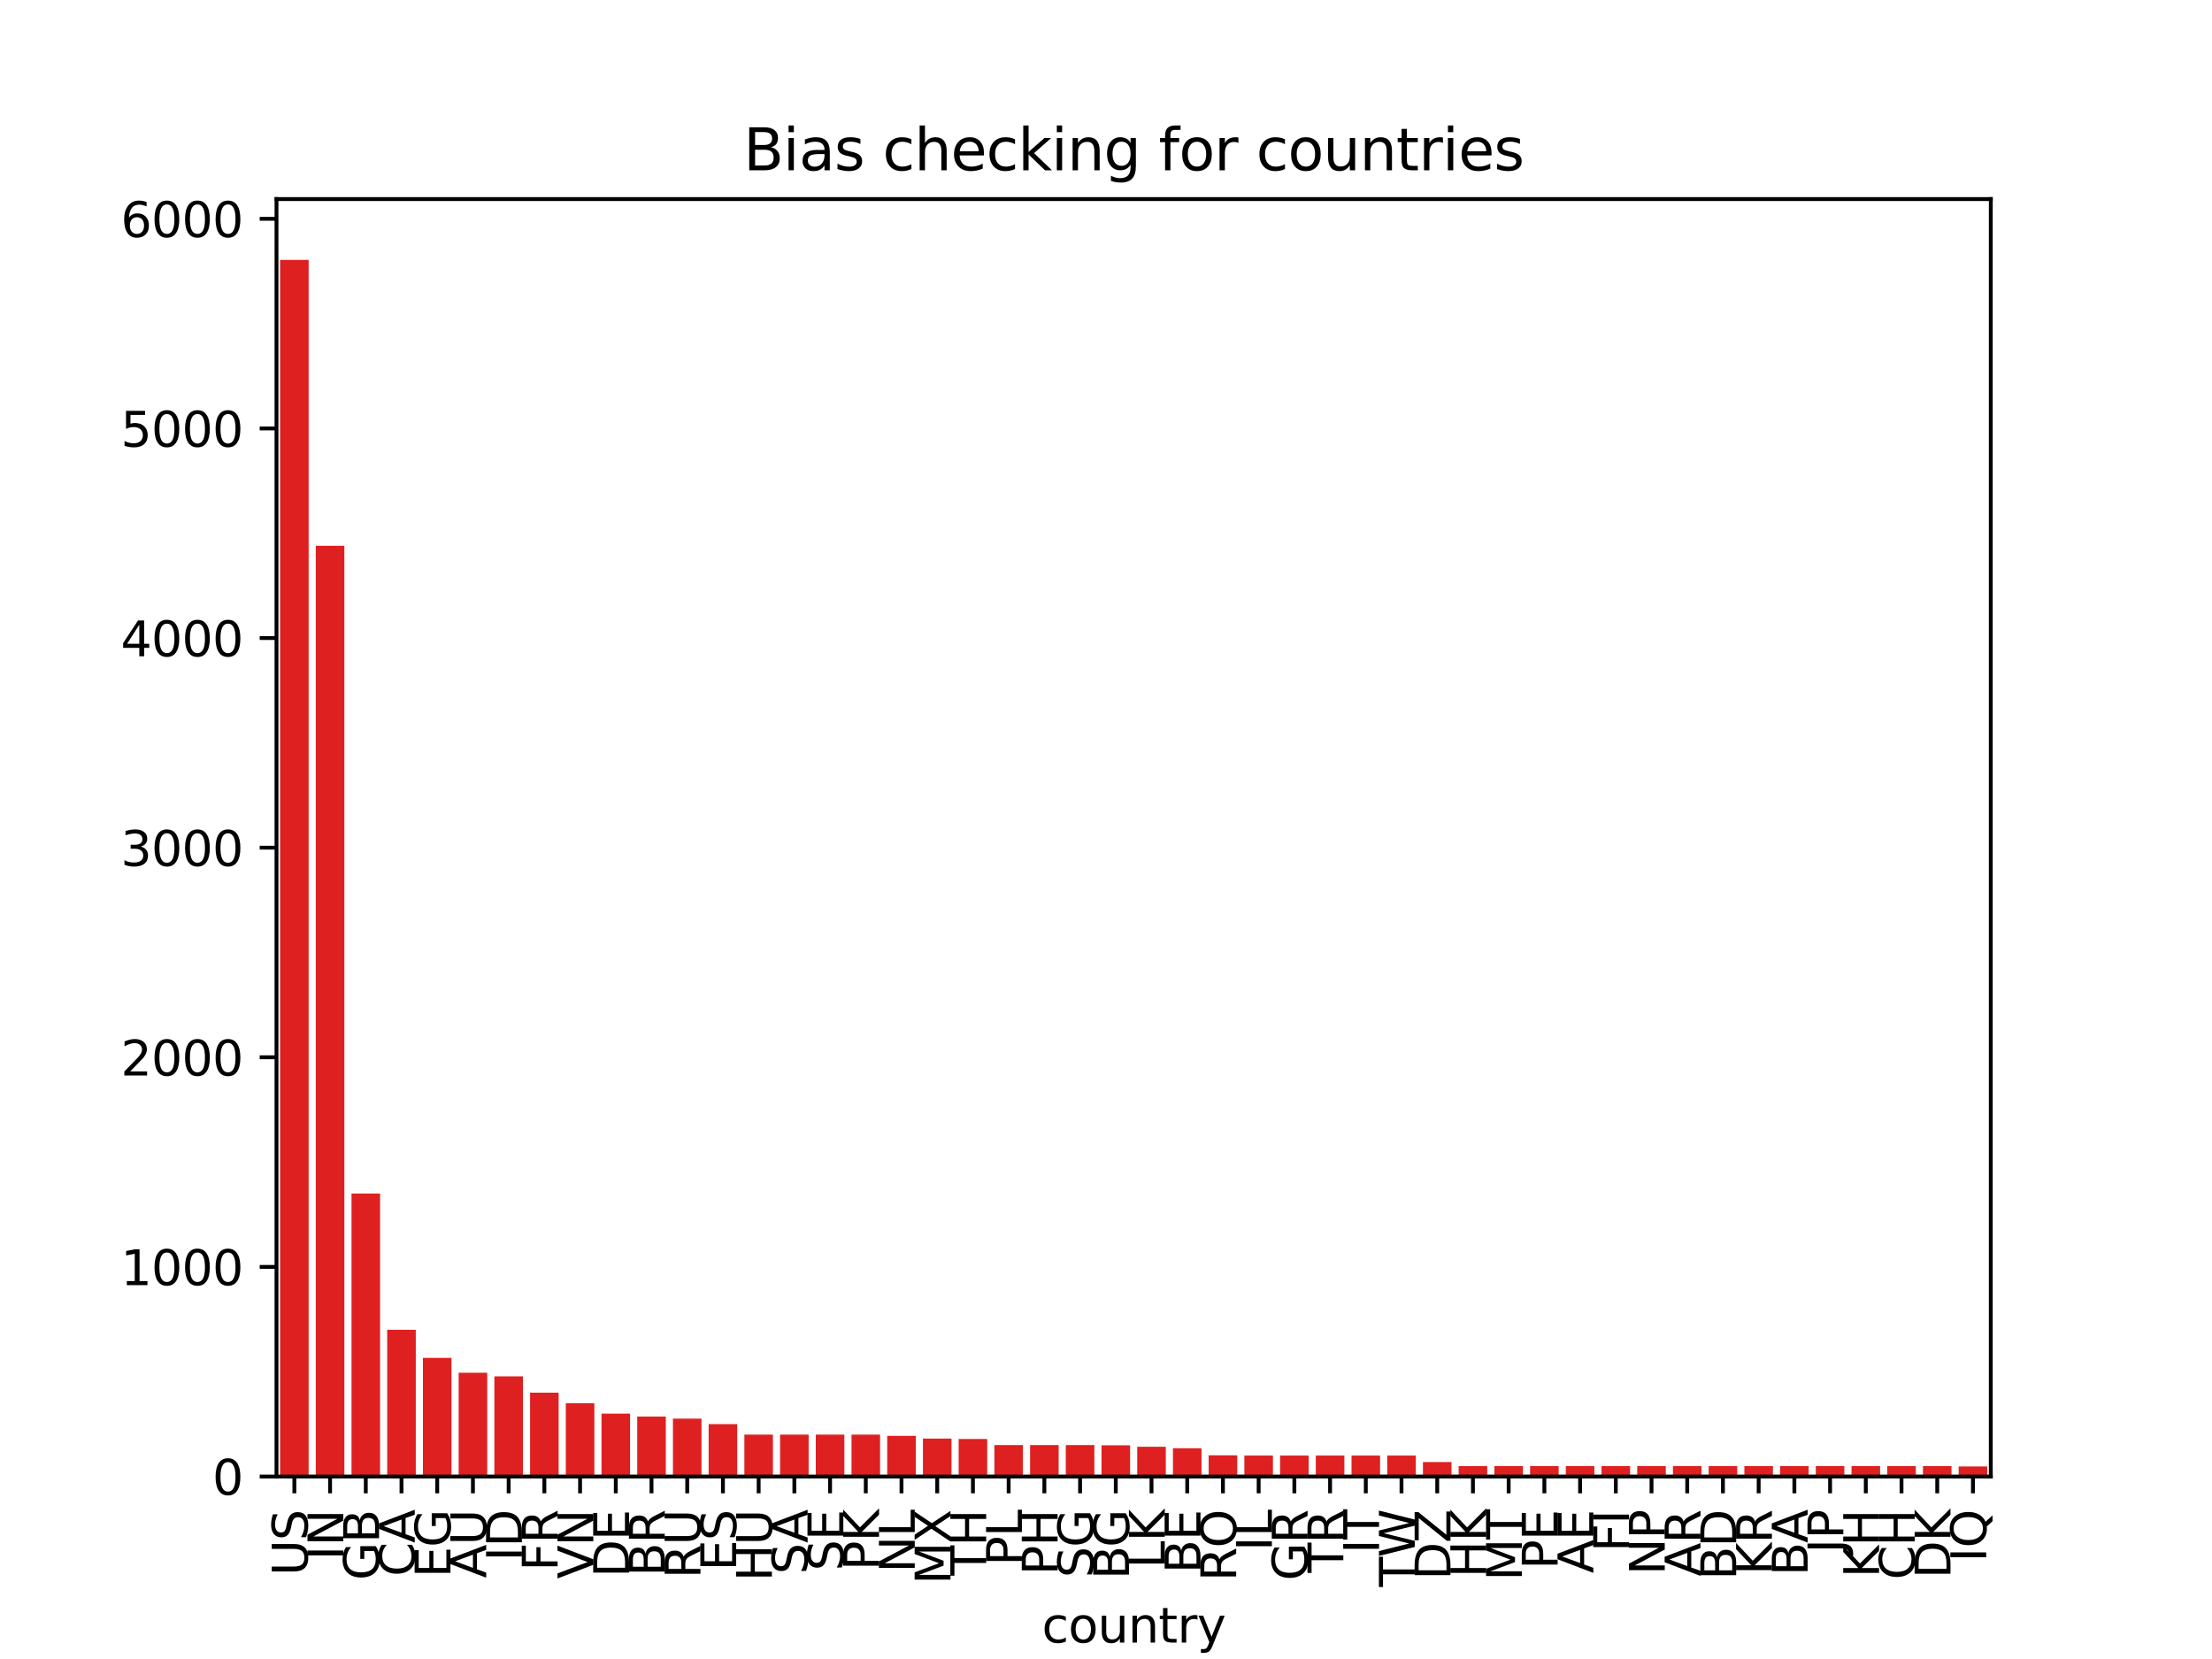 <?xml version="1.0" encoding="utf-8" standalone="no"?>
<!DOCTYPE svg PUBLIC "-//W3C//DTD SVG 1.1//EN"
  "http://www.w3.org/Graphics/SVG/1.1/DTD/svg11.dtd">
<svg xmlns:xlink="http://www.w3.org/1999/xlink" width="460.8pt" height="345.6pt" viewBox="0 0 460.8 345.6" xmlns="http://www.w3.org/2000/svg" version="1.1">
 <defs>
  <style type="text/css">*{stroke-linejoin: round; stroke-linecap: butt}</style>
 </defs>
 <g id="figure_1">
  <g id="patch_1">
   <path d="M 0 345.6 
L 460.8 345.6 
L 460.8 0 
L 0 0 
z
" style="fill: #ffffff"/>
  </g>
  <g id="axes_1">
   <g id="patch_2">
    <path d="M 57.6 307.584 
L 414.72 307.584 
L 414.72 41.472 
L 57.6 41.472 
z
" style="fill: #ffffff"/>
   </g>
   <g id="patch_3">
    <path d="M 58.344 307.584 
L 64.296 307.584 
L 64.296 54.144 
L 58.344 54.144 
z
" clip-path="url(#p0127e0d523)" style="fill: #df2020"/>
   </g>
   <g id="patch_4">
    <path d="M 65.784 307.584 
L 71.736 307.584 
L 71.736 113.705 
L 65.784 113.705 
z
" clip-path="url(#p0127e0d523)" style="fill: #df2020"/>
   </g>
   <g id="patch_5">
    <path d="M 73.224 307.584 
L 79.176 307.584 
L 79.176 248.634 
L 73.224 248.634 
z
" clip-path="url(#p0127e0d523)" style="fill: #df2020"/>
   </g>
   <g id="patch_6">
    <path d="M 80.664 307.584 
L 86.616 307.584 
L 86.616 277.017 
L 80.664 277.017 
z
" clip-path="url(#p0127e0d523)" style="fill: #df2020"/>
   </g>
   <g id="patch_7">
    <path d="M 88.104 307.584 
L 94.056 307.584 
L 94.056 282.869 
L 88.104 282.869 
z
" clip-path="url(#p0127e0d523)" style="fill: #df2020"/>
   </g>
   <g id="patch_8">
    <path d="M 95.544 307.584 
L 101.496 307.584 
L 101.496 285.969 
L 95.544 285.969 
z
" clip-path="url(#p0127e0d523)" style="fill: #df2020"/>
   </g>
   <g id="patch_9">
    <path d="M 102.984 307.584 
L 108.936 307.584 
L 108.936 286.711 
L 102.984 286.711 
z
" clip-path="url(#p0127e0d523)" style="fill: #df2020"/>
   </g>
   <g id="patch_10">
    <path d="M 110.424 307.584 
L 116.376 307.584 
L 116.376 290.117 
L 110.424 290.117 
z
" clip-path="url(#p0127e0d523)" style="fill: #df2020"/>
   </g>
   <g id="patch_11">
    <path d="M 117.864 307.584 
L 123.816 307.584 
L 123.816 292.301 
L 117.864 292.301 
z
" clip-path="url(#p0127e0d523)" style="fill: #df2020"/>
   </g>
   <g id="patch_12">
    <path d="M 125.304 307.584 
L 131.256 307.584 
L 131.256 294.484 
L 125.304 294.484 
z
" clip-path="url(#p0127e0d523)" style="fill: #df2020"/>
   </g>
   <g id="patch_13">
    <path d="M 132.744 307.584 
L 138.696 307.584 
L 138.696 295.095 
L 132.744 295.095 
z
" clip-path="url(#p0127e0d523)" style="fill: #df2020"/>
   </g>
   <g id="patch_14">
    <path d="M 140.184 307.584 
L 146.136 307.584 
L 146.136 295.532 
L 140.184 295.532 
z
" clip-path="url(#p0127e0d523)" style="fill: #df2020"/>
   </g>
   <g id="patch_15">
    <path d="M 147.624 307.584 
L 153.576 307.584 
L 153.576 296.667 
L 147.624 296.667 
z
" clip-path="url(#p0127e0d523)" style="fill: #df2020"/>
   </g>
   <g id="patch_16">
    <path d="M 155.064 307.584 
L 161.016 307.584 
L 161.016 298.851 
L 155.064 298.851 
z
" clip-path="url(#p0127e0d523)" style="fill: #df2020"/>
   </g>
   <g id="patch_17">
    <path d="M 162.504 307.584 
L 168.456 307.584 
L 168.456 298.851 
L 162.504 298.851 
z
" clip-path="url(#p0127e0d523)" style="fill: #df2020"/>
   </g>
   <g id="patch_18">
    <path d="M 169.944 307.584 
L 175.896 307.584 
L 175.896 298.851 
L 169.944 298.851 
z
" clip-path="url(#p0127e0d523)" style="fill: #df2020"/>
   </g>
   <g id="patch_19">
    <path d="M 177.384 307.584 
L 183.336 307.584 
L 183.336 298.851 
L 177.384 298.851 
z
" clip-path="url(#p0127e0d523)" style="fill: #df2020"/>
   </g>
   <g id="patch_20">
    <path d="M 184.824 307.584 
L 190.776 307.584 
L 190.776 299.113 
L 184.824 299.113 
z
" clip-path="url(#p0127e0d523)" style="fill: #df2020"/>
   </g>
   <g id="patch_21">
    <path d="M 192.264 307.584 
L 198.216 307.584 
L 198.216 299.68 
L 192.264 299.68 
z
" clip-path="url(#p0127e0d523)" style="fill: #df2020"/>
   </g>
   <g id="patch_22">
    <path d="M 199.704 307.584 
L 205.656 307.584 
L 205.656 299.768 
L 199.704 299.768 
z
" clip-path="url(#p0127e0d523)" style="fill: #df2020"/>
   </g>
   <g id="patch_23">
    <path d="M 207.144 307.584 
L 213.096 307.584 
L 213.096 301.034 
L 207.144 301.034 
z
" clip-path="url(#p0127e0d523)" style="fill: #df2020"/>
   </g>
   <g id="patch_24">
    <path d="M 214.584 307.584 
L 220.536 307.584 
L 220.536 301.034 
L 214.584 301.034 
z
" clip-path="url(#p0127e0d523)" style="fill: #df2020"/>
   </g>
   <g id="patch_25">
    <path d="M 222.024 307.584 
L 227.976 307.584 
L 227.976 301.034 
L 222.024 301.034 
z
" clip-path="url(#p0127e0d523)" style="fill: #df2020"/>
   </g>
   <g id="patch_26">
    <path d="M 229.464 307.584 
L 235.416 307.584 
L 235.416 301.078 
L 229.464 301.078 
z
" clip-path="url(#p0127e0d523)" style="fill: #df2020"/>
   </g>
   <g id="patch_27">
    <path d="M 236.904 307.584 
L 242.856 307.584 
L 242.856 301.383 
L 236.904 301.383 
z
" clip-path="url(#p0127e0d523)" style="fill: #df2020"/>
   </g>
   <g id="patch_28">
    <path d="M 244.344 307.584 
L 250.296 307.584 
L 250.296 301.689 
L 244.344 301.689 
z
" clip-path="url(#p0127e0d523)" style="fill: #df2020"/>
   </g>
   <g id="patch_29">
    <path d="M 251.784 307.584 
L 257.736 307.584 
L 257.736 303.174 
L 251.784 303.174 
z
" clip-path="url(#p0127e0d523)" style="fill: #df2020"/>
   </g>
   <g id="patch_30">
    <path d="M 259.224 307.584 
L 265.176 307.584 
L 265.176 303.217 
L 259.224 303.217 
z
" clip-path="url(#p0127e0d523)" style="fill: #df2020"/>
   </g>
   <g id="patch_31">
    <path d="M 266.664 307.584 
L 272.616 307.584 
L 272.616 303.217 
L 266.664 303.217 
z
" clip-path="url(#p0127e0d523)" style="fill: #df2020"/>
   </g>
   <g id="patch_32">
    <path d="M 274.104 307.584 
L 280.056 307.584 
L 280.056 303.217 
L 274.104 303.217 
z
" clip-path="url(#p0127e0d523)" style="fill: #df2020"/>
   </g>
   <g id="patch_33">
    <path d="M 281.544 307.584 
L 287.496 307.584 
L 287.496 303.217 
L 281.544 303.217 
z
" clip-path="url(#p0127e0d523)" style="fill: #df2020"/>
   </g>
   <g id="patch_34">
    <path d="M 288.984 307.584 
L 294.936 307.584 
L 294.936 303.217 
L 288.984 303.217 
z
" clip-path="url(#p0127e0d523)" style="fill: #df2020"/>
   </g>
   <g id="patch_35">
    <path d="M 296.424 307.584 
L 302.376 307.584 
L 302.376 304.571 
L 296.424 304.571 
z
" clip-path="url(#p0127e0d523)" style="fill: #df2020"/>
   </g>
   <g id="patch_36">
    <path d="M 303.864 307.584 
L 309.816 307.584 
L 309.816 305.401 
L 303.864 305.401 
z
" clip-path="url(#p0127e0d523)" style="fill: #df2020"/>
   </g>
   <g id="patch_37">
    <path d="M 311.304 307.584 
L 317.256 307.584 
L 317.256 305.401 
L 311.304 305.401 
z
" clip-path="url(#p0127e0d523)" style="fill: #df2020"/>
   </g>
   <g id="patch_38">
    <path d="M 318.744 307.584 
L 324.696 307.584 
L 324.696 305.401 
L 318.744 305.401 
z
" clip-path="url(#p0127e0d523)" style="fill: #df2020"/>
   </g>
   <g id="patch_39">
    <path d="M 326.184 307.584 
L 332.136 307.584 
L 332.136 305.401 
L 326.184 305.401 
z
" clip-path="url(#p0127e0d523)" style="fill: #df2020"/>
   </g>
   <g id="patch_40">
    <path d="M 333.624 307.584 
L 339.576 307.584 
L 339.576 305.401 
L 333.624 305.401 
z
" clip-path="url(#p0127e0d523)" style="fill: #df2020"/>
   </g>
   <g id="patch_41">
    <path d="M 341.064 307.584 
L 347.016 307.584 
L 347.016 305.401 
L 341.064 305.401 
z
" clip-path="url(#p0127e0d523)" style="fill: #df2020"/>
   </g>
   <g id="patch_42">
    <path d="M 348.504 307.584 
L 354.456 307.584 
L 354.456 305.401 
L 348.504 305.401 
z
" clip-path="url(#p0127e0d523)" style="fill: #df2020"/>
   </g>
   <g id="patch_43">
    <path d="M 355.944 307.584 
L 361.896 307.584 
L 361.896 305.401 
L 355.944 305.401 
z
" clip-path="url(#p0127e0d523)" style="fill: #df2020"/>
   </g>
   <g id="patch_44">
    <path d="M 363.384 307.584 
L 369.336 307.584 
L 369.336 305.401 
L 363.384 305.401 
z
" clip-path="url(#p0127e0d523)" style="fill: #df2020"/>
   </g>
   <g id="patch_45">
    <path d="M 370.824 307.584 
L 376.776 307.584 
L 376.776 305.401 
L 370.824 305.401 
z
" clip-path="url(#p0127e0d523)" style="fill: #df2020"/>
   </g>
   <g id="patch_46">
    <path d="M 378.264 307.584 
L 384.216 307.584 
L 384.216 305.401 
L 378.264 305.401 
z
" clip-path="url(#p0127e0d523)" style="fill: #df2020"/>
   </g>
   <g id="patch_47">
    <path d="M 385.704 307.584 
L 391.656 307.584 
L 391.656 305.401 
L 385.704 305.401 
z
" clip-path="url(#p0127e0d523)" style="fill: #df2020"/>
   </g>
   <g id="patch_48">
    <path d="M 393.144 307.584 
L 399.096 307.584 
L 399.096 305.401 
L 393.144 305.401 
z
" clip-path="url(#p0127e0d523)" style="fill: #df2020"/>
   </g>
   <g id="patch_49">
    <path d="M 400.584 307.584 
L 406.536 307.584 
L 406.536 305.401 
L 400.584 305.401 
z
" clip-path="url(#p0127e0d523)" style="fill: #df2020"/>
   </g>
   <g id="patch_50">
    <path d="M 408.024 307.584 
L 413.976 307.584 
L 413.976 305.488 
L 408.024 305.488 
z
" clip-path="url(#p0127e0d523)" style="fill: #df2020"/>
   </g>
   <g id="matplotlib.axis_1">
    <g id="xtick_1">
     <g id="line2d_1">
      <defs>
       <path id="m6c4c7730bd" d="M 0 0 
L 0 3.5 
" style="stroke: #000000; stroke-width: 0.8"/>
      </defs>
      <g>
       <use xlink:href="#m6c4c7730bd" x="61.32" y="307.584" style="stroke: #000000; stroke-width: 0.8"/>
      </g>
     </g>
     <g id="text_1">
      <!-- US -->
      <g transform="translate(64.079 328.251) rotate(-90) scale(0.1 -0.1)">
       <defs>
        <path id="DejaVuSans-55" d="M 556 4666 
L 1191 4666 
L 1191 1831 
Q 1191 1081 1462 751 
Q 1734 422 2344 422 
Q 2950 422 3222 751 
Q 3494 1081 3494 1831 
L 3494 4666 
L 4128 4666 
L 4128 1753 
Q 4128 841 3676 375 
Q 3225 -91 2344 -91 
Q 1459 -91 1007 375 
Q 556 841 556 1753 
L 556 4666 
z
" transform="scale(0.016)"/>
        <path id="DejaVuSans-53" d="M 3425 4513 
L 3425 3897 
Q 3066 4069 2747 4153 
Q 2428 4238 2131 4238 
Q 1616 4238 1336 4038 
Q 1056 3838 1056 3469 
Q 1056 3159 1242 3001 
Q 1428 2844 1947 2747 
L 2328 2669 
Q 3034 2534 3370 2195 
Q 3706 1856 3706 1288 
Q 3706 609 3251 259 
Q 2797 -91 1919 -91 
Q 1588 -91 1214 -16 
Q 841 59 441 206 
L 441 856 
Q 825 641 1194 531 
Q 1563 422 1919 422 
Q 2459 422 2753 634 
Q 3047 847 3047 1241 
Q 3047 1584 2836 1778 
Q 2625 1972 2144 2069 
L 1759 2144 
Q 1053 2284 737 2584 
Q 422 2884 422 3419 
Q 422 4038 858 4394 
Q 1294 4750 2059 4750 
Q 2388 4750 2728 4690 
Q 3069 4631 3425 4513 
z
" transform="scale(0.016)"/>
       </defs>
       <use xlink:href="#DejaVuSans-55"/>
       <use xlink:href="#DejaVuSans-53" x="73.193"/>
      </g>
     </g>
    </g>
    <g id="xtick_2">
     <g id="line2d_2">
      <g>
       <use xlink:href="#m6c4c7730bd" x="68.76" y="307.584" style="stroke: #000000; stroke-width: 0.8"/>
      </g>
     </g>
     <g id="text_2">
      <!-- IN -->
      <g transform="translate(71.519 325.015) rotate(-90) scale(0.1 -0.1)">
       <defs>
        <path id="DejaVuSans-49" d="M 628 4666 
L 1259 4666 
L 1259 0 
L 628 0 
L 628 4666 
z
" transform="scale(0.016)"/>
        <path id="DejaVuSans-4e" d="M 628 4666 
L 1478 4666 
L 3547 763 
L 3547 4666 
L 4159 4666 
L 4159 0 
L 3309 0 
L 1241 3903 
L 1241 0 
L 628 0 
L 628 4666 
z
" transform="scale(0.016)"/>
       </defs>
       <use xlink:href="#DejaVuSans-49"/>
       <use xlink:href="#DejaVuSans-4e" x="29.492"/>
      </g>
     </g>
    </g>
    <g id="xtick_3">
     <g id="line2d_3">
      <g>
       <use xlink:href="#m6c4c7730bd" x="76.2" y="307.584" style="stroke: #000000; stroke-width: 0.8"/>
      </g>
     </g>
     <g id="text_3">
      <!-- GB -->
      <g transform="translate(78.959 329.193) rotate(-90) scale(0.1 -0.1)">
       <defs>
        <path id="DejaVuSans-47" d="M 3809 666 
L 3809 1919 
L 2778 1919 
L 2778 2438 
L 4434 2438 
L 4434 434 
Q 4069 175 3628 42 
Q 3188 -91 2688 -91 
Q 1594 -91 976 548 
Q 359 1188 359 2328 
Q 359 3472 976 4111 
Q 1594 4750 2688 4750 
Q 3144 4750 3555 4637 
Q 3966 4525 4313 4306 
L 4313 3634 
Q 3963 3931 3569 4081 
Q 3175 4231 2741 4231 
Q 1884 4231 1454 3753 
Q 1025 3275 1025 2328 
Q 1025 1384 1454 906 
Q 1884 428 2741 428 
Q 3075 428 3337 486 
Q 3600 544 3809 666 
z
" transform="scale(0.016)"/>
        <path id="DejaVuSans-42" d="M 1259 2228 
L 1259 519 
L 2272 519 
Q 2781 519 3026 730 
Q 3272 941 3272 1375 
Q 3272 1813 3026 2020 
Q 2781 2228 2272 2228 
L 1259 2228 
z
M 1259 4147 
L 1259 2741 
L 2194 2741 
Q 2656 2741 2882 2914 
Q 3109 3088 3109 3444 
Q 3109 3797 2882 3972 
Q 2656 4147 2194 4147 
L 1259 4147 
z
M 628 4666 
L 2241 4666 
Q 2963 4666 3353 4366 
Q 3744 4066 3744 3513 
Q 3744 3084 3544 2831 
Q 3344 2578 2956 2516 
Q 3422 2416 3680 2098 
Q 3938 1781 3938 1306 
Q 3938 681 3513 340 
Q 3088 0 2303 0 
L 628 0 
L 628 4666 
z
" transform="scale(0.016)"/>
       </defs>
       <use xlink:href="#DejaVuSans-47"/>
       <use xlink:href="#DejaVuSans-42" x="77.49"/>
      </g>
     </g>
    </g>
    <g id="xtick_4">
     <g id="line2d_4">
      <g>
       <use xlink:href="#m6c4c7730bd" x="83.64" y="307.584" style="stroke: #000000; stroke-width: 0.8"/>
      </g>
     </g>
     <g id="text_4">
      <!-- CA -->
      <g transform="translate(86.399 328.407) rotate(-90) scale(0.1 -0.1)">
       <defs>
        <path id="DejaVuSans-43" d="M 4122 4306 
L 4122 3641 
Q 3803 3938 3442 4084 
Q 3081 4231 2675 4231 
Q 1875 4231 1450 3742 
Q 1025 3253 1025 2328 
Q 1025 1406 1450 917 
Q 1875 428 2675 428 
Q 3081 428 3442 575 
Q 3803 722 4122 1019 
L 4122 359 
Q 3791 134 3420 21 
Q 3050 -91 2638 -91 
Q 1578 -91 968 557 
Q 359 1206 359 2328 
Q 359 3453 968 4101 
Q 1578 4750 2638 4750 
Q 3056 4750 3426 4639 
Q 3797 4528 4122 4306 
z
" transform="scale(0.016)"/>
        <path id="DejaVuSans-41" d="M 2188 4044 
L 1331 1722 
L 3047 1722 
L 2188 4044 
z
M 1831 4666 
L 2547 4666 
L 4325 0 
L 3669 0 
L 3244 1197 
L 1141 1197 
L 716 0 
L 50 0 
L 1831 4666 
z
" transform="scale(0.016)"/>
       </defs>
       <use xlink:href="#DejaVuSans-43"/>
       <use xlink:href="#DejaVuSans-41" x="69.824"/>
      </g>
     </g>
    </g>
    <g id="xtick_5">
     <g id="line2d_5">
      <g>
       <use xlink:href="#m6c4c7730bd" x="91.08" y="307.584" style="stroke: #000000; stroke-width: 0.8"/>
      </g>
     </g>
     <g id="text_5">
      <!-- EG -->
      <g transform="translate(93.839 328.651) rotate(-90) scale(0.1 -0.1)">
       <defs>
        <path id="DejaVuSans-45" d="M 628 4666 
L 3578 4666 
L 3578 4134 
L 1259 4134 
L 1259 2753 
L 3481 2753 
L 3481 2222 
L 1259 2222 
L 1259 531 
L 3634 531 
L 3634 0 
L 628 0 
L 628 4666 
z
" transform="scale(0.016)"/>
       </defs>
       <use xlink:href="#DejaVuSans-45"/>
       <use xlink:href="#DejaVuSans-47" x="63.184"/>
      </g>
     </g>
    </g>
    <g id="xtick_6">
     <g id="line2d_6">
      <g>
       <use xlink:href="#m6c4c7730bd" x="98.52" y="307.584" style="stroke: #000000; stroke-width: 0.8"/>
      </g>
     </g>
     <g id="text_6">
      <!-- AU -->
      <g transform="translate(101.279 328.743) rotate(-90) scale(0.1 -0.1)">
       <use xlink:href="#DejaVuSans-41"/>
       <use xlink:href="#DejaVuSans-55" x="68.408"/>
      </g>
     </g>
    </g>
    <g id="xtick_7">
     <g id="line2d_7">
      <g>
       <use xlink:href="#m6c4c7730bd" x="105.96" y="307.584" style="stroke: #000000; stroke-width: 0.8"/>
      </g>
     </g>
     <g id="text_7">
      <!-- ID -->
      <g transform="translate(108.719 325.234) rotate(-90) scale(0.1 -0.1)">
       <defs>
        <path id="DejaVuSans-44" d="M 1259 4147 
L 1259 519 
L 2022 519 
Q 2988 519 3436 956 
Q 3884 1394 3884 2338 
Q 3884 3275 3436 3711 
Q 2988 4147 2022 4147 
L 1259 4147 
z
M 628 4666 
L 1925 4666 
Q 3281 4666 3915 4102 
Q 4550 3538 4550 2338 
Q 4550 1131 3912 565 
Q 3275 0 1925 0 
L 628 0 
L 628 4666 
z
" transform="scale(0.016)"/>
       </defs>
       <use xlink:href="#DejaVuSans-49"/>
       <use xlink:href="#DejaVuSans-44" x="29.492"/>
      </g>
     </g>
    </g>
    <g id="xtick_8">
     <g id="line2d_8">
      <g>
       <use xlink:href="#m6c4c7730bd" x="113.4" y="307.584" style="stroke: #000000; stroke-width: 0.8"/>
      </g>
     </g>
     <g id="text_8">
      <!-- FR -->
      <g transform="translate(116.159 327.284) rotate(-90) scale(0.1 -0.1)">
       <defs>
        <path id="DejaVuSans-46" d="M 628 4666 
L 3309 4666 
L 3309 4134 
L 1259 4134 
L 1259 2759 
L 3109 2759 
L 3109 2228 
L 1259 2228 
L 1259 0 
L 628 0 
L 628 4666 
z
" transform="scale(0.016)"/>
        <path id="DejaVuSans-52" d="M 2841 2188 
Q 3044 2119 3236 1894 
Q 3428 1669 3622 1275 
L 4263 0 
L 3584 0 
L 2988 1197 
Q 2756 1666 2539 1819 
Q 2322 1972 1947 1972 
L 1259 1972 
L 1259 0 
L 628 0 
L 628 4666 
L 2053 4666 
Q 2853 4666 3247 4331 
Q 3641 3997 3641 3322 
Q 3641 2881 3436 2590 
Q 3231 2300 2841 2188 
z
M 1259 4147 
L 1259 2491 
L 2053 2491 
Q 2509 2491 2742 2702 
Q 2975 2913 2975 3322 
Q 2975 3731 2742 3939 
Q 2509 4147 2053 4147 
L 1259 4147 
z
" transform="scale(0.016)"/>
       </defs>
       <use xlink:href="#DejaVuSans-46"/>
       <use xlink:href="#DejaVuSans-52" x="57.52"/>
      </g>
     </g>
    </g>
    <g id="xtick_9">
     <g id="line2d_9">
      <g>
       <use xlink:href="#m6c4c7730bd" x="120.84" y="307.584" style="stroke: #000000; stroke-width: 0.8"/>
      </g>
     </g>
     <g id="text_9">
      <!-- VN -->
      <g transform="translate(123.599 328.906) rotate(-90) scale(0.1 -0.1)">
       <defs>
        <path id="DejaVuSans-56" d="M 1831 0 
L 50 4666 
L 709 4666 
L 2188 738 
L 3669 4666 
L 4325 4666 
L 2547 0 
L 1831 0 
z
" transform="scale(0.016)"/>
       </defs>
       <use xlink:href="#DejaVuSans-56"/>
       <use xlink:href="#DejaVuSans-4e" x="68.408"/>
      </g>
     </g>
    </g>
    <g id="xtick_10">
     <g id="line2d_10">
      <g>
       <use xlink:href="#m6c4c7730bd" x="128.28" y="307.584" style="stroke: #000000; stroke-width: 0.8"/>
      </g>
     </g>
     <g id="text_10">
      <!-- DE -->
      <g transform="translate(131.039 328.603) rotate(-90) scale(0.1 -0.1)">
       <use xlink:href="#DejaVuSans-44"/>
       <use xlink:href="#DejaVuSans-45" x="77.002"/>
      </g>
     </g>
    </g>
    <g id="xtick_11">
     <g id="line2d_11">
      <g>
       <use xlink:href="#m6c4c7730bd" x="135.72" y="307.584" style="stroke: #000000; stroke-width: 0.8"/>
      </g>
     </g>
     <g id="text_11">
      <!-- BR -->
      <g transform="translate(138.479 328.393) rotate(-90) scale(0.1 -0.1)">
       <use xlink:href="#DejaVuSans-42"/>
       <use xlink:href="#DejaVuSans-52" x="68.604"/>
      </g>
     </g>
    </g>
    <g id="xtick_12">
     <g id="line2d_12">
      <g>
       <use xlink:href="#m6c4c7730bd" x="143.16" y="307.584" style="stroke: #000000; stroke-width: 0.8"/>
      </g>
     </g>
     <g id="text_12">
      <!-- RU -->
      <g transform="translate(145.919 328.851) rotate(-90) scale(0.1 -0.1)">
       <use xlink:href="#DejaVuSans-52"/>
       <use xlink:href="#DejaVuSans-55" x="69.482"/>
      </g>
     </g>
    </g>
    <g id="xtick_13">
     <g id="line2d_13">
      <g>
       <use xlink:href="#m6c4c7730bd" x="150.6" y="307.584" style="stroke: #000000; stroke-width: 0.8"/>
      </g>
     </g>
     <g id="text_13">
      <!-- ES -->
      <g transform="translate(153.359 327.251) rotate(-90) scale(0.1 -0.1)">
       <use xlink:href="#DejaVuSans-45"/>
       <use xlink:href="#DejaVuSans-53" x="63.184"/>
      </g>
     </g>
    </g>
    <g id="xtick_14">
     <g id="line2d_14">
      <g>
       <use xlink:href="#m6c4c7730bd" x="158.04" y="307.584" style="stroke: #000000; stroke-width: 0.8"/>
      </g>
     </g>
     <g id="text_14">
      <!-- HU -->
      <g transform="translate(160.799 329.423) rotate(-90) scale(0.1 -0.1)">
       <defs>
        <path id="DejaVuSans-48" d="M 628 4666 
L 1259 4666 
L 1259 2753 
L 3553 2753 
L 3553 4666 
L 4184 4666 
L 4184 0 
L 3553 0 
L 3553 2222 
L 1259 2222 
L 1259 0 
L 628 0 
L 628 4666 
z
" transform="scale(0.016)"/>
       </defs>
       <use xlink:href="#DejaVuSans-48"/>
       <use xlink:href="#DejaVuSans-55" x="75.195"/>
      </g>
     </g>
    </g>
    <g id="xtick_15">
     <g id="line2d_15">
      <g>
       <use xlink:href="#m6c4c7730bd" x="165.48" y="307.584" style="stroke: #000000; stroke-width: 0.8"/>
      </g>
     </g>
     <g id="text_15">
      <!-- SA -->
      <g transform="translate(168.239 327.961) rotate(-90) scale(0.1 -0.1)">
       <use xlink:href="#DejaVuSans-53"/>
       <use xlink:href="#DejaVuSans-41" x="65.352"/>
      </g>
     </g>
    </g>
    <g id="xtick_16">
     <g id="line2d_16">
      <g>
       <use xlink:href="#m6c4c7730bd" x="172.92" y="307.584" style="stroke: #000000; stroke-width: 0.8"/>
      </g>
     </g>
     <g id="text_16">
      <!-- SE -->
      <g transform="translate(175.679 327.251) rotate(-90) scale(0.1 -0.1)">
       <use xlink:href="#DejaVuSans-53"/>
       <use xlink:href="#DejaVuSans-45" x="63.477"/>
      </g>
     </g>
    </g>
    <g id="xtick_17">
     <g id="line2d_17">
      <g>
       <use xlink:href="#m6c4c7730bd" x="180.36" y="307.584" style="stroke: #000000; stroke-width: 0.8"/>
      </g>
     </g>
     <g id="text_17">
      <!-- PK -->
      <g transform="translate(183.119 327.171) rotate(-90) scale(0.1 -0.1)">
       <defs>
        <path id="DejaVuSans-50" d="M 1259 4147 
L 1259 2394 
L 2053 2394 
Q 2494 2394 2734 2622 
Q 2975 2850 2975 3272 
Q 2975 3691 2734 3919 
Q 2494 4147 2053 4147 
L 1259 4147 
z
M 628 4666 
L 2053 4666 
Q 2838 4666 3239 4311 
Q 3641 3956 3641 3272 
Q 3641 2581 3239 2228 
Q 2838 1875 2053 1875 
L 1259 1875 
L 1259 0 
L 628 0 
L 628 4666 
z
" transform="scale(0.016)"/>
        <path id="DejaVuSans-4b" d="M 628 4666 
L 1259 4666 
L 1259 2694 
L 3353 4666 
L 4166 4666 
L 1850 2491 
L 4331 0 
L 3500 0 
L 1259 2247 
L 1259 0 
L 628 0 
L 628 4666 
z
" transform="scale(0.016)"/>
       </defs>
       <use xlink:href="#DejaVuSans-50"/>
       <use xlink:href="#DejaVuSans-4b" x="60.303"/>
      </g>
     </g>
    </g>
    <g id="xtick_18">
     <g id="line2d_18">
      <g>
       <use xlink:href="#m6c4c7730bd" x="187.8" y="307.584" style="stroke: #000000; stroke-width: 0.8"/>
      </g>
     </g>
     <g id="text_18">
      <!-- NL -->
      <g transform="translate(190.559 327.637) rotate(-90) scale(0.1 -0.1)">
       <defs>
        <path id="DejaVuSans-4c" d="M 628 4666 
L 1259 4666 
L 1259 531 
L 3531 531 
L 3531 0 
L 628 0 
L 628 4666 
z
" transform="scale(0.016)"/>
       </defs>
       <use xlink:href="#DejaVuSans-4e"/>
       <use xlink:href="#DejaVuSans-4c" x="74.805"/>
      </g>
     </g>
    </g>
    <g id="xtick_19">
     <g id="line2d_19">
      <g>
       <use xlink:href="#m6c4c7730bd" x="195.24" y="307.584" style="stroke: #000000; stroke-width: 0.8"/>
      </g>
     </g>
     <g id="text_19">
      <!-- MX -->
      <g transform="translate(197.999 330.062) rotate(-90) scale(0.1 -0.1)">
       <defs>
        <path id="DejaVuSans-4d" d="M 628 4666 
L 1569 4666 
L 2759 1491 
L 3956 4666 
L 4897 4666 
L 4897 0 
L 4281 0 
L 4281 4097 
L 3078 897 
L 2444 897 
L 1241 4097 
L 1241 0 
L 628 0 
L 628 4666 
z
" transform="scale(0.016)"/>
        <path id="DejaVuSans-58" d="M 403 4666 
L 1081 4666 
L 2241 2931 
L 3406 4666 
L 4084 4666 
L 2584 2425 
L 4184 0 
L 3506 0 
L 2194 1984 
L 872 0 
L 191 0 
L 1856 2491 
L 403 4666 
z
" transform="scale(0.016)"/>
       </defs>
       <use xlink:href="#DejaVuSans-4d"/>
       <use xlink:href="#DejaVuSans-58" x="86.279"/>
      </g>
     </g>
    </g>
    <g id="xtick_20">
     <g id="line2d_20">
      <g>
       <use xlink:href="#m6c4c7730bd" x="202.68" y="307.584" style="stroke: #000000; stroke-width: 0.8"/>
      </g>
     </g>
     <g id="text_20">
      <!-- TH -->
      <g transform="translate(205.439 328.212) rotate(-90) scale(0.1 -0.1)">
       <defs>
        <path id="DejaVuSans-54" d="M -19 4666 
L 3928 4666 
L 3928 4134 
L 2272 4134 
L 2272 0 
L 1638 0 
L 1638 4134 
L -19 4134 
L -19 4666 
z
" transform="scale(0.016)"/>
       </defs>
       <use xlink:href="#DejaVuSans-54"/>
       <use xlink:href="#DejaVuSans-48" x="61.084"/>
      </g>
     </g>
    </g>
    <g id="xtick_21">
     <g id="line2d_21">
      <g>
       <use xlink:href="#m6c4c7730bd" x="210.12" y="307.584" style="stroke: #000000; stroke-width: 0.8"/>
      </g>
     </g>
     <g id="text_21">
      <!-- PL -->
      <g transform="translate(212.879 326.186) rotate(-90) scale(0.1 -0.1)">
       <use xlink:href="#DejaVuSans-50"/>
       <use xlink:href="#DejaVuSans-4c" x="60.303"/>
      </g>
     </g>
    </g>
    <g id="xtick_22">
     <g id="line2d_22">
      <g>
       <use xlink:href="#m6c4c7730bd" x="217.56" y="307.584" style="stroke: #000000; stroke-width: 0.8"/>
      </g>
     </g>
     <g id="text_22">
      <!-- PH -->
      <g transform="translate(220.319 328.134) rotate(-90) scale(0.1 -0.1)">
       <use xlink:href="#DejaVuSans-50"/>
       <use xlink:href="#DejaVuSans-48" x="60.303"/>
      </g>
     </g>
    </g>
    <g id="xtick_23">
     <g id="line2d_23">
      <g>
       <use xlink:href="#m6c4c7730bd" x="225" y="307.584" style="stroke: #000000; stroke-width: 0.8"/>
      </g>
     </g>
     <g id="text_23">
      <!-- SG -->
      <g transform="translate(227.759 328.681) rotate(-90) scale(0.1 -0.1)">
       <use xlink:href="#DejaVuSans-53"/>
       <use xlink:href="#DejaVuSans-47" x="63.477"/>
      </g>
     </g>
    </g>
    <g id="xtick_24">
     <g id="line2d_24">
      <g>
       <use xlink:href="#m6c4c7730bd" x="232.44" y="307.584" style="stroke: #000000; stroke-width: 0.8"/>
      </g>
     </g>
     <g id="text_24">
      <!-- BG -->
      <g transform="translate(235.199 329.018) rotate(-90) scale(0.1 -0.1)">
       <use xlink:href="#DejaVuSans-42"/>
       <use xlink:href="#DejaVuSans-47" x="66.854"/>
      </g>
     </g>
    </g>
    <g id="xtick_25">
     <g id="line2d_25">
      <g>
       <use xlink:href="#m6c4c7730bd" x="239.88" y="307.584" style="stroke: #000000; stroke-width: 0.8"/>
      </g>
     </g>
     <g id="text_25">
      <!-- LK -->
      <g transform="translate(242.639 326.714) rotate(-90) scale(0.1 -0.1)">
       <use xlink:href="#DejaVuSans-4c"/>
       <use xlink:href="#DejaVuSans-4b" x="55.713"/>
      </g>
     </g>
    </g>
    <g id="xtick_26">
     <g id="line2d_26">
      <g>
       <use xlink:href="#m6c4c7730bd" x="247.32" y="307.584" style="stroke: #000000; stroke-width: 0.8"/>
      </g>
     </g>
     <g id="text_26">
      <!-- BE -->
      <g transform="translate(250.079 327.764) rotate(-90) scale(0.1 -0.1)">
       <use xlink:href="#DejaVuSans-42"/>
       <use xlink:href="#DejaVuSans-45" x="68.604"/>
      </g>
     </g>
    </g>
    <g id="xtick_27">
     <g id="line2d_27">
      <g>
       <use xlink:href="#m6c4c7730bd" x="254.76" y="307.584" style="stroke: #000000; stroke-width: 0.8"/>
      </g>
     </g>
     <g id="text_27">
      <!-- RO -->
      <g transform="translate(257.519 329.404) rotate(-90) scale(0.1 -0.1)">
       <defs>
        <path id="DejaVuSans-4f" d="M 2522 4238 
Q 1834 4238 1429 3725 
Q 1025 3213 1025 2328 
Q 1025 1447 1429 934 
Q 1834 422 2522 422 
Q 3209 422 3611 934 
Q 4013 1447 4013 2328 
Q 4013 3213 3611 3725 
Q 3209 4238 2522 4238 
z
M 2522 4750 
Q 3503 4750 4090 4092 
Q 4678 3434 4678 2328 
Q 4678 1225 4090 567 
Q 3503 -91 2522 -91 
Q 1538 -91 948 565 
Q 359 1222 359 2328 
Q 359 3434 948 4092 
Q 1538 4750 2522 4750 
z
" transform="scale(0.016)"/>
       </defs>
       <use xlink:href="#DejaVuSans-52"/>
       <use xlink:href="#DejaVuSans-4f" x="69.482"/>
      </g>
     </g>
    </g>
    <g id="xtick_28">
     <g id="line2d_28">
      <g>
       <use xlink:href="#m6c4c7730bd" x="262.2" y="307.584" style="stroke: #000000; stroke-width: 0.8"/>
      </g>
     </g>
     <g id="text_28">
      <!-- IL -->
      <g transform="translate(264.959 323.106) rotate(-90) scale(0.1 -0.1)">
       <use xlink:href="#DejaVuSans-49"/>
       <use xlink:href="#DejaVuSans-4c" x="29.492"/>
      </g>
     </g>
    </g>
    <g id="xtick_29">
     <g id="line2d_29">
      <g>
       <use xlink:href="#m6c4c7730bd" x="269.64" y="307.584" style="stroke: #000000; stroke-width: 0.8"/>
      </g>
     </g>
     <g id="text_29">
      <!-- GR -->
      <g transform="translate(272.399 329.281) rotate(-90) scale(0.1 -0.1)">
       <use xlink:href="#DejaVuSans-47"/>
       <use xlink:href="#DejaVuSans-52" x="77.49"/>
      </g>
     </g>
    </g>
    <g id="xtick_30">
     <g id="line2d_30">
      <g>
       <use xlink:href="#m6c4c7730bd" x="277.08" y="307.584" style="stroke: #000000; stroke-width: 0.8"/>
      </g>
     </g>
     <g id="text_30">
      <!-- TR -->
      <g transform="translate(279.839 327.64) rotate(-90) scale(0.1 -0.1)">
       <use xlink:href="#DejaVuSans-54"/>
       <use xlink:href="#DejaVuSans-52" x="61.084"/>
      </g>
     </g>
    </g>
    <g id="xtick_31">
     <g id="line2d_31">
      <g>
       <use xlink:href="#m6c4c7730bd" x="284.52" y="307.584" style="stroke: #000000; stroke-width: 0.8"/>
      </g>
     </g>
     <g id="text_31">
      <!-- IT -->
      <g transform="translate(287.279 323.642) rotate(-90) scale(0.1 -0.1)">
       <use xlink:href="#DejaVuSans-49"/>
       <use xlink:href="#DejaVuSans-54" x="29.492"/>
      </g>
     </g>
    </g>
    <g id="xtick_32">
     <g id="line2d_32">
      <g>
       <use xlink:href="#m6c4c7730bd" x="291.96" y="307.584" style="stroke: #000000; stroke-width: 0.8"/>
      </g>
     </g>
     <g id="text_32">
      <!-- TW -->
      <g transform="translate(294.719 330.579) rotate(-90) scale(0.1 -0.1)">
       <defs>
        <path id="DejaVuSans-57" d="M 213 4666 
L 850 4666 
L 1831 722 
L 2809 4666 
L 3519 4666 
L 4500 722 
L 5478 4666 
L 6119 4666 
L 4947 0 
L 4153 0 
L 3169 4050 
L 2175 0 
L 1381 0 
L 213 4666 
z
" transform="scale(0.016)"/>
       </defs>
       <use xlink:href="#DejaVuSans-54"/>
       <use xlink:href="#DejaVuSans-57" x="61.084"/>
      </g>
     </g>
    </g>
    <g id="xtick_33">
     <g id="line2d_33">
      <g>
       <use xlink:href="#m6c4c7730bd" x="299.4" y="307.584" style="stroke: #000000; stroke-width: 0.8"/>
      </g>
     </g>
     <g id="text_33">
      <!-- DZ -->
      <g transform="translate(302.159 329.134) rotate(-90) scale(0.1 -0.1)">
       <defs>
        <path id="DejaVuSans-5a" d="M 359 4666 
L 4025 4666 
L 4025 4184 
L 1075 531 
L 4097 531 
L 4097 0 
L 288 0 
L 288 481 
L 3238 4134 
L 359 4134 
L 359 4666 
z
" transform="scale(0.016)"/>
       </defs>
       <use xlink:href="#DejaVuSans-44"/>
       <use xlink:href="#DejaVuSans-5a" x="77.002"/>
      </g>
     </g>
    </g>
    <g id="xtick_34">
     <g id="line2d_34">
      <g>
       <use xlink:href="#m6c4c7730bd" x="306.84" y="307.584" style="stroke: #000000; stroke-width: 0.8"/>
      </g>
     </g>
     <g id="text_34">
      <!-- HK -->
      <g transform="translate(309.599 328.662) rotate(-90) scale(0.1 -0.1)">
       <use xlink:href="#DejaVuSans-48"/>
       <use xlink:href="#DejaVuSans-4b" x="75.195"/>
      </g>
     </g>
    </g>
    <g id="xtick_35">
     <g id="line2d_35">
      <g>
       <use xlink:href="#m6c4c7730bd" x="314.28" y="307.584" style="stroke: #000000; stroke-width: 0.8"/>
      </g>
     </g>
     <g id="text_35">
      <!-- MT -->
      <g transform="translate(317.039 329.32) rotate(-90) scale(0.1 -0.1)">
       <use xlink:href="#DejaVuSans-4d"/>
       <use xlink:href="#DejaVuSans-54" x="86.279"/>
      </g>
     </g>
    </g>
    <g id="xtick_36">
     <g id="line2d_36">
      <g>
       <use xlink:href="#m6c4c7730bd" x="321.72" y="307.584" style="stroke: #000000; stroke-width: 0.8"/>
      </g>
     </g>
     <g id="text_36">
      <!-- PE -->
      <g transform="translate(324.479 326.932) rotate(-90) scale(0.1 -0.1)">
       <use xlink:href="#DejaVuSans-50"/>
       <use xlink:href="#DejaVuSans-45" x="60.303"/>
      </g>
     </g>
    </g>
    <g id="xtick_37">
     <g id="line2d_37">
      <g>
       <use xlink:href="#m6c4c7730bd" x="329.16" y="307.584" style="stroke: #000000; stroke-width: 0.8"/>
      </g>
     </g>
     <g id="text_37">
      <!-- AE -->
      <g transform="translate(331.919 327.743) rotate(-90) scale(0.1 -0.1)">
       <use xlink:href="#DejaVuSans-41"/>
       <use xlink:href="#DejaVuSans-45" x="68.408"/>
      </g>
     </g>
    </g>
    <g id="xtick_38">
     <g id="line2d_38">
      <g>
       <use xlink:href="#m6c4c7730bd" x="336.6" y="307.584" style="stroke: #000000; stroke-width: 0.8"/>
      </g>
     </g>
     <g id="text_38">
      <!-- FI -->
      <g transform="translate(339.359 323.286) rotate(-90) scale(0.1 -0.1)">
       <use xlink:href="#DejaVuSans-46"/>
       <use xlink:href="#DejaVuSans-49" x="57.52"/>
      </g>
     </g>
    </g>
    <g id="xtick_39">
     <g id="line2d_39">
      <g>
       <use xlink:href="#m6c4c7730bd" x="344.04" y="307.584" style="stroke: #000000; stroke-width: 0.8"/>
      </g>
     </g>
     <g id="text_39">
      <!-- NP -->
      <g transform="translate(346.799 328.095) rotate(-90) scale(0.1 -0.1)">
       <use xlink:href="#DejaVuSans-4e"/>
       <use xlink:href="#DejaVuSans-50" x="74.805"/>
      </g>
     </g>
    </g>
    <g id="xtick_40">
     <g id="line2d_40">
      <g>
       <use xlink:href="#m6c4c7730bd" x="351.48" y="307.584" style="stroke: #000000; stroke-width: 0.8"/>
      </g>
     </g>
     <g id="text_40">
      <!-- AR -->
      <g transform="translate(354.239 328.373) rotate(-90) scale(0.1 -0.1)">
       <use xlink:href="#DejaVuSans-41"/>
       <use xlink:href="#DejaVuSans-52" x="68.408"/>
      </g>
     </g>
    </g>
    <g id="xtick_41">
     <g id="line2d_41">
      <g>
       <use xlink:href="#m6c4c7730bd" x="358.92" y="307.584" style="stroke: #000000; stroke-width: 0.8"/>
      </g>
     </g>
     <g id="text_41">
      <!-- BD -->
      <g transform="translate(361.679 329.145) rotate(-90) scale(0.1 -0.1)">
       <use xlink:href="#DejaVuSans-42"/>
       <use xlink:href="#DejaVuSans-44" x="68.604"/>
      </g>
     </g>
    </g>
    <g id="xtick_42">
     <g id="line2d_42">
      <g>
       <use xlink:href="#m6c4c7730bd" x="366.36" y="307.584" style="stroke: #000000; stroke-width: 0.8"/>
      </g>
     </g>
     <g id="text_42">
      <!-- KR -->
      <g transform="translate(369.119 328.09) rotate(-90) scale(0.1 -0.1)">
       <use xlink:href="#DejaVuSans-4b"/>
       <use xlink:href="#DejaVuSans-52" x="65.576"/>
      </g>
     </g>
    </g>
    <g id="xtick_43">
     <g id="line2d_43">
      <g>
       <use xlink:href="#m6c4c7730bd" x="373.8" y="307.584" style="stroke: #000000; stroke-width: 0.8"/>
      </g>
     </g>
     <g id="text_43">
      <!-- BA -->
      <g transform="translate(376.559 328.286) rotate(-90) scale(0.1 -0.1)">
       <use xlink:href="#DejaVuSans-42"/>
       <use xlink:href="#DejaVuSans-41" x="68.604"/>
      </g>
     </g>
    </g>
    <g id="xtick_44">
     <g id="line2d_44">
      <g>
       <use xlink:href="#m6c4c7730bd" x="381.24" y="307.584" style="stroke: #000000; stroke-width: 0.8"/>
      </g>
     </g>
     <g id="text_44">
      <!-- JP -->
      <g transform="translate(383.999 323.564) rotate(-90) scale(0.1 -0.1)">
       <defs>
        <path id="DejaVuSans-4a" d="M 628 4666 
L 1259 4666 
L 1259 325 
Q 1259 -519 939 -900 
Q 619 -1281 -91 -1281 
L -331 -1281 
L -331 -750 
L -134 -750 
Q 284 -750 456 -515 
Q 628 -281 628 325 
L 628 4666 
z
" transform="scale(0.016)"/>
       </defs>
       <use xlink:href="#DejaVuSans-4a"/>
       <use xlink:href="#DejaVuSans-50" x="29.492"/>
      </g>
     </g>
    </g>
    <g id="xtick_45">
     <g id="line2d_45">
      <g>
       <use xlink:href="#m6c4c7730bd" x="388.68" y="307.584" style="stroke: #000000; stroke-width: 0.8"/>
      </g>
     </g>
     <g id="text_45">
      <!-- KH -->
      <g transform="translate(391.439 328.662) rotate(-90) scale(0.1 -0.1)">
       <use xlink:href="#DejaVuSans-4b"/>
       <use xlink:href="#DejaVuSans-48" x="65.576"/>
      </g>
     </g>
    </g>
    <g id="xtick_46">
     <g id="line2d_46">
      <g>
       <use xlink:href="#m6c4c7730bd" x="396.12" y="307.584" style="stroke: #000000; stroke-width: 0.8"/>
      </g>
     </g>
     <g id="text_46">
      <!-- CH -->
      <g transform="translate(398.879 329.087) rotate(-90) scale(0.1 -0.1)">
       <use xlink:href="#DejaVuSans-43"/>
       <use xlink:href="#DejaVuSans-48" x="69.824"/>
      </g>
     </g>
    </g>
    <g id="xtick_47">
     <g id="line2d_47">
      <g>
       <use xlink:href="#m6c4c7730bd" x="403.56" y="307.584" style="stroke: #000000; stroke-width: 0.8"/>
      </g>
     </g>
     <g id="text_47">
      <!-- DK -->
      <g transform="translate(406.319 328.842) rotate(-90) scale(0.1 -0.1)">
       <use xlink:href="#DejaVuSans-44"/>
       <use xlink:href="#DejaVuSans-4b" x="77.002"/>
      </g>
     </g>
    </g>
    <g id="xtick_48">
     <g id="line2d_48">
      <g>
       <use xlink:href="#m6c4c7730bd" x="411" y="307.584" style="stroke: #000000; stroke-width: 0.8"/>
      </g>
     </g>
     <g id="text_48">
      <!-- IQ -->
      <g transform="translate(413.759 325.406) rotate(-90) scale(0.1 -0.1)">
       <defs>
        <path id="DejaVuSans-51" d="M 2522 4238 
Q 1834 4238 1429 3725 
Q 1025 3213 1025 2328 
Q 1025 1447 1429 934 
Q 1834 422 2522 422 
Q 3209 422 3611 934 
Q 4013 1447 4013 2328 
Q 4013 3213 3611 3725 
Q 3209 4238 2522 4238 
z
M 3406 84 
L 4238 -825 
L 3475 -825 
L 2784 -78 
Q 2681 -84 2626 -87 
Q 2572 -91 2522 -91 
Q 1538 -91 948 567 
Q 359 1225 359 2328 
Q 359 3434 948 4092 
Q 1538 4750 2522 4750 
Q 3503 4750 4090 4092 
Q 4678 3434 4678 2328 
Q 4678 1516 4351 937 
Q 4025 359 3406 84 
z
" transform="scale(0.016)"/>
       </defs>
       <use xlink:href="#DejaVuSans-49"/>
       <use xlink:href="#DejaVuSans-51" x="29.492"/>
      </g>
     </g>
    </g>
    <g id="text_49">
     <!-- country -->
     <g transform="translate(217.039 342.178) scale(0.1 -0.1)">
      <defs>
       <path id="DejaVuSans-63" d="M 3122 3366 
L 3122 2828 
Q 2878 2963 2633 3030 
Q 2388 3097 2138 3097 
Q 1578 3097 1268 2742 
Q 959 2388 959 1747 
Q 959 1106 1268 751 
Q 1578 397 2138 397 
Q 2388 397 2633 464 
Q 2878 531 3122 666 
L 3122 134 
Q 2881 22 2623 -34 
Q 2366 -91 2075 -91 
Q 1284 -91 818 406 
Q 353 903 353 1747 
Q 353 2603 823 3093 
Q 1294 3584 2113 3584 
Q 2378 3584 2631 3529 
Q 2884 3475 3122 3366 
z
" transform="scale(0.016)"/>
       <path id="DejaVuSans-6f" d="M 1959 3097 
Q 1497 3097 1228 2736 
Q 959 2375 959 1747 
Q 959 1119 1226 758 
Q 1494 397 1959 397 
Q 2419 397 2687 759 
Q 2956 1122 2956 1747 
Q 2956 2369 2687 2733 
Q 2419 3097 1959 3097 
z
M 1959 3584 
Q 2709 3584 3137 3096 
Q 3566 2609 3566 1747 
Q 3566 888 3137 398 
Q 2709 -91 1959 -91 
Q 1206 -91 779 398 
Q 353 888 353 1747 
Q 353 2609 779 3096 
Q 1206 3584 1959 3584 
z
" transform="scale(0.016)"/>
       <path id="DejaVuSans-75" d="M 544 1381 
L 544 3500 
L 1119 3500 
L 1119 1403 
Q 1119 906 1312 657 
Q 1506 409 1894 409 
Q 2359 409 2629 706 
Q 2900 1003 2900 1516 
L 2900 3500 
L 3475 3500 
L 3475 0 
L 2900 0 
L 2900 538 
Q 2691 219 2414 64 
Q 2138 -91 1772 -91 
Q 1169 -91 856 284 
Q 544 659 544 1381 
z
M 1991 3584 
L 1991 3584 
z
" transform="scale(0.016)"/>
       <path id="DejaVuSans-6e" d="M 3513 2113 
L 3513 0 
L 2938 0 
L 2938 2094 
Q 2938 2591 2744 2837 
Q 2550 3084 2163 3084 
Q 1697 3084 1428 2787 
Q 1159 2491 1159 1978 
L 1159 0 
L 581 0 
L 581 3500 
L 1159 3500 
L 1159 2956 
Q 1366 3272 1645 3428 
Q 1925 3584 2291 3584 
Q 2894 3584 3203 3211 
Q 3513 2838 3513 2113 
z
" transform="scale(0.016)"/>
       <path id="DejaVuSans-74" d="M 1172 4494 
L 1172 3500 
L 2356 3500 
L 2356 3053 
L 1172 3053 
L 1172 1153 
Q 1172 725 1289 603 
Q 1406 481 1766 481 
L 2356 481 
L 2356 0 
L 1766 0 
Q 1100 0 847 248 
Q 594 497 594 1153 
L 594 3053 
L 172 3053 
L 172 3500 
L 594 3500 
L 594 4494 
L 1172 4494 
z
" transform="scale(0.016)"/>
       <path id="DejaVuSans-72" d="M 2631 2963 
Q 2534 3019 2420 3045 
Q 2306 3072 2169 3072 
Q 1681 3072 1420 2755 
Q 1159 2438 1159 1844 
L 1159 0 
L 581 0 
L 581 3500 
L 1159 3500 
L 1159 2956 
Q 1341 3275 1631 3429 
Q 1922 3584 2338 3584 
Q 2397 3584 2469 3576 
Q 2541 3569 2628 3553 
L 2631 2963 
z
" transform="scale(0.016)"/>
       <path id="DejaVuSans-79" d="M 2059 -325 
Q 1816 -950 1584 -1140 
Q 1353 -1331 966 -1331 
L 506 -1331 
L 506 -850 
L 844 -850 
Q 1081 -850 1212 -737 
Q 1344 -625 1503 -206 
L 1606 56 
L 191 3500 
L 800 3500 
L 1894 763 
L 2988 3500 
L 3597 3500 
L 2059 -325 
z
" transform="scale(0.016)"/>
      </defs>
      <use xlink:href="#DejaVuSans-63"/>
      <use xlink:href="#DejaVuSans-6f" x="54.98"/>
      <use xlink:href="#DejaVuSans-75" x="116.162"/>
      <use xlink:href="#DejaVuSans-6e" x="179.541"/>
      <use xlink:href="#DejaVuSans-74" x="242.92"/>
      <use xlink:href="#DejaVuSans-72" x="282.129"/>
      <use xlink:href="#DejaVuSans-79" x="323.242"/>
     </g>
    </g>
   </g>
   <g id="matplotlib.axis_2">
    <g id="ytick_1">
     <g id="line2d_49">
      <defs>
       <path id="m89c64de47d" d="M 0 0 
L -3.5 0 
" style="stroke: #000000; stroke-width: 0.8"/>
      </defs>
      <g>
       <use xlink:href="#m89c64de47d" x="57.6" y="307.584" style="stroke: #000000; stroke-width: 0.8"/>
      </g>
     </g>
     <g id="text_50">
      <!-- 0 -->
      <g transform="translate(44.237 311.383) scale(0.1 -0.1)">
       <defs>
        <path id="DejaVuSans-30" d="M 2034 4250 
Q 1547 4250 1301 3770 
Q 1056 3291 1056 2328 
Q 1056 1369 1301 889 
Q 1547 409 2034 409 
Q 2525 409 2770 889 
Q 3016 1369 3016 2328 
Q 3016 3291 2770 3770 
Q 2525 4250 2034 4250 
z
M 2034 4750 
Q 2819 4750 3233 4129 
Q 3647 3509 3647 2328 
Q 3647 1150 3233 529 
Q 2819 -91 2034 -91 
Q 1250 -91 836 529 
Q 422 1150 422 2328 
Q 422 3509 836 4129 
Q 1250 4750 2034 4750 
z
" transform="scale(0.016)"/>
       </defs>
       <use xlink:href="#DejaVuSans-30"/>
      </g>
     </g>
    </g>
    <g id="ytick_2">
     <g id="line2d_50">
      <g>
       <use xlink:href="#m89c64de47d" x="57.6" y="263.918" style="stroke: #000000; stroke-width: 0.8"/>
      </g>
     </g>
     <g id="text_51">
      <!-- 1000 -->
      <g transform="translate(25.15 267.717) scale(0.1 -0.1)">
       <defs>
        <path id="DejaVuSans-31" d="M 794 531 
L 1825 531 
L 1825 4091 
L 703 3866 
L 703 4441 
L 1819 4666 
L 2450 4666 
L 2450 531 
L 3481 531 
L 3481 0 
L 794 0 
L 794 531 
z
" transform="scale(0.016)"/>
       </defs>
       <use xlink:href="#DejaVuSans-31"/>
       <use xlink:href="#DejaVuSans-30" x="63.623"/>
       <use xlink:href="#DejaVuSans-30" x="127.246"/>
       <use xlink:href="#DejaVuSans-30" x="190.869"/>
      </g>
     </g>
    </g>
    <g id="ytick_3">
     <g id="line2d_51">
      <g>
       <use xlink:href="#m89c64de47d" x="57.6" y="220.251" style="stroke: #000000; stroke-width: 0.8"/>
      </g>
     </g>
     <g id="text_52">
      <!-- 2000 -->
      <g transform="translate(25.15 224.05) scale(0.1 -0.1)">
       <defs>
        <path id="DejaVuSans-32" d="M 1228 531 
L 3431 531 
L 3431 0 
L 469 0 
L 469 531 
Q 828 903 1448 1529 
Q 2069 2156 2228 2338 
Q 2531 2678 2651 2914 
Q 2772 3150 2772 3378 
Q 2772 3750 2511 3984 
Q 2250 4219 1831 4219 
Q 1534 4219 1204 4116 
Q 875 4013 500 3803 
L 500 4441 
Q 881 4594 1212 4672 
Q 1544 4750 1819 4750 
Q 2544 4750 2975 4387 
Q 3406 4025 3406 3419 
Q 3406 3131 3298 2873 
Q 3191 2616 2906 2266 
Q 2828 2175 2409 1742 
Q 1991 1309 1228 531 
z
" transform="scale(0.016)"/>
       </defs>
       <use xlink:href="#DejaVuSans-32"/>
       <use xlink:href="#DejaVuSans-30" x="63.623"/>
       <use xlink:href="#DejaVuSans-30" x="127.246"/>
       <use xlink:href="#DejaVuSans-30" x="190.869"/>
      </g>
     </g>
    </g>
    <g id="ytick_4">
     <g id="line2d_52">
      <g>
       <use xlink:href="#m89c64de47d" x="57.6" y="176.585" style="stroke: #000000; stroke-width: 0.8"/>
      </g>
     </g>
     <g id="text_53">
      <!-- 3000 -->
      <g transform="translate(25.15 180.384) scale(0.1 -0.1)">
       <defs>
        <path id="DejaVuSans-33" d="M 2597 2516 
Q 3050 2419 3304 2112 
Q 3559 1806 3559 1356 
Q 3559 666 3084 287 
Q 2609 -91 1734 -91 
Q 1441 -91 1130 -33 
Q 819 25 488 141 
L 488 750 
Q 750 597 1062 519 
Q 1375 441 1716 441 
Q 2309 441 2620 675 
Q 2931 909 2931 1356 
Q 2931 1769 2642 2001 
Q 2353 2234 1838 2234 
L 1294 2234 
L 1294 2753 
L 1863 2753 
Q 2328 2753 2575 2939 
Q 2822 3125 2822 3475 
Q 2822 3834 2567 4026 
Q 2313 4219 1838 4219 
Q 1578 4219 1281 4162 
Q 984 4106 628 3988 
L 628 4550 
Q 988 4650 1302 4700 
Q 1616 4750 1894 4750 
Q 2613 4750 3031 4423 
Q 3450 4097 3450 3541 
Q 3450 3153 3228 2886 
Q 3006 2619 2597 2516 
z
" transform="scale(0.016)"/>
       </defs>
       <use xlink:href="#DejaVuSans-33"/>
       <use xlink:href="#DejaVuSans-30" x="63.623"/>
       <use xlink:href="#DejaVuSans-30" x="127.246"/>
       <use xlink:href="#DejaVuSans-30" x="190.869"/>
      </g>
     </g>
    </g>
    <g id="ytick_5">
     <g id="line2d_53">
      <g>
       <use xlink:href="#m89c64de47d" x="57.6" y="132.918" style="stroke: #000000; stroke-width: 0.8"/>
      </g>
     </g>
     <g id="text_54">
      <!-- 4000 -->
      <g transform="translate(25.15 136.717) scale(0.1 -0.1)">
       <defs>
        <path id="DejaVuSans-34" d="M 2419 4116 
L 825 1625 
L 2419 1625 
L 2419 4116 
z
M 2253 4666 
L 3047 4666 
L 3047 1625 
L 3713 1625 
L 3713 1100 
L 3047 1100 
L 3047 0 
L 2419 0 
L 2419 1100 
L 313 1100 
L 313 1709 
L 2253 4666 
z
" transform="scale(0.016)"/>
       </defs>
       <use xlink:href="#DejaVuSans-34"/>
       <use xlink:href="#DejaVuSans-30" x="63.623"/>
       <use xlink:href="#DejaVuSans-30" x="127.246"/>
       <use xlink:href="#DejaVuSans-30" x="190.869"/>
      </g>
     </g>
    </g>
    <g id="ytick_6">
     <g id="line2d_54">
      <g>
       <use xlink:href="#m89c64de47d" x="57.6" y="89.252" style="stroke: #000000; stroke-width: 0.8"/>
      </g>
     </g>
     <g id="text_55">
      <!-- 5000 -->
      <g transform="translate(25.15 93.051) scale(0.1 -0.1)">
       <defs>
        <path id="DejaVuSans-35" d="M 691 4666 
L 3169 4666 
L 3169 4134 
L 1269 4134 
L 1269 2991 
Q 1406 3038 1543 3061 
Q 1681 3084 1819 3084 
Q 2600 3084 3056 2656 
Q 3513 2228 3513 1497 
Q 3513 744 3044 326 
Q 2575 -91 1722 -91 
Q 1428 -91 1123 -41 
Q 819 9 494 109 
L 494 744 
Q 775 591 1075 516 
Q 1375 441 1709 441 
Q 2250 441 2565 725 
Q 2881 1009 2881 1497 
Q 2881 1984 2565 2268 
Q 2250 2553 1709 2553 
Q 1456 2553 1204 2497 
Q 953 2441 691 2322 
L 691 4666 
z
" transform="scale(0.016)"/>
       </defs>
       <use xlink:href="#DejaVuSans-35"/>
       <use xlink:href="#DejaVuSans-30" x="63.623"/>
       <use xlink:href="#DejaVuSans-30" x="127.246"/>
       <use xlink:href="#DejaVuSans-30" x="190.869"/>
      </g>
     </g>
    </g>
    <g id="ytick_7">
     <g id="line2d_55">
      <g>
       <use xlink:href="#m89c64de47d" x="57.6" y="45.585" style="stroke: #000000; stroke-width: 0.8"/>
      </g>
     </g>
     <g id="text_56">
      <!-- 6000 -->
      <g transform="translate(25.15 49.385) scale(0.1 -0.1)">
       <defs>
        <path id="DejaVuSans-36" d="M 2113 2584 
Q 1688 2584 1439 2293 
Q 1191 2003 1191 1497 
Q 1191 994 1439 701 
Q 1688 409 2113 409 
Q 2538 409 2786 701 
Q 3034 994 3034 1497 
Q 3034 2003 2786 2293 
Q 2538 2584 2113 2584 
z
M 3366 4563 
L 3366 3988 
Q 3128 4100 2886 4159 
Q 2644 4219 2406 4219 
Q 1781 4219 1451 3797 
Q 1122 3375 1075 2522 
Q 1259 2794 1537 2939 
Q 1816 3084 2150 3084 
Q 2853 3084 3261 2657 
Q 3669 2231 3669 1497 
Q 3669 778 3244 343 
Q 2819 -91 2113 -91 
Q 1303 -91 875 529 
Q 447 1150 447 2328 
Q 447 3434 972 4092 
Q 1497 4750 2381 4750 
Q 2619 4750 2861 4703 
Q 3103 4656 3366 4563 
z
" transform="scale(0.016)"/>
       </defs>
       <use xlink:href="#DejaVuSans-36"/>
       <use xlink:href="#DejaVuSans-30" x="63.623"/>
       <use xlink:href="#DejaVuSans-30" x="127.246"/>
       <use xlink:href="#DejaVuSans-30" x="190.869"/>
      </g>
     </g>
    </g>
   </g>
   <g id="line2d_56">
    <path clip-path="url(#p0127e0d523)" style="fill: none; stroke: #424242; stroke-width: 2.7; stroke-linecap: square"/>
   </g>
   <g id="line2d_57">
    <path clip-path="url(#p0127e0d523)" style="fill: none; stroke: #424242; stroke-width: 2.7; stroke-linecap: square"/>
   </g>
   <g id="line2d_58">
    <path clip-path="url(#p0127e0d523)" style="fill: none; stroke: #424242; stroke-width: 2.7; stroke-linecap: square"/>
   </g>
   <g id="line2d_59">
    <path clip-path="url(#p0127e0d523)" style="fill: none; stroke: #424242; stroke-width: 2.7; stroke-linecap: square"/>
   </g>
   <g id="line2d_60">
    <path clip-path="url(#p0127e0d523)" style="fill: none; stroke: #424242; stroke-width: 2.7; stroke-linecap: square"/>
   </g>
   <g id="line2d_61">
    <path clip-path="url(#p0127e0d523)" style="fill: none; stroke: #424242; stroke-width: 2.7; stroke-linecap: square"/>
   </g>
   <g id="line2d_62">
    <path clip-path="url(#p0127e0d523)" style="fill: none; stroke: #424242; stroke-width: 2.7; stroke-linecap: square"/>
   </g>
   <g id="line2d_63">
    <path clip-path="url(#p0127e0d523)" style="fill: none; stroke: #424242; stroke-width: 2.7; stroke-linecap: square"/>
   </g>
   <g id="line2d_64">
    <path clip-path="url(#p0127e0d523)" style="fill: none; stroke: #424242; stroke-width: 2.7; stroke-linecap: square"/>
   </g>
   <g id="line2d_65">
    <path clip-path="url(#p0127e0d523)" style="fill: none; stroke: #424242; stroke-width: 2.7; stroke-linecap: square"/>
   </g>
   <g id="line2d_66">
    <path clip-path="url(#p0127e0d523)" style="fill: none; stroke: #424242; stroke-width: 2.7; stroke-linecap: square"/>
   </g>
   <g id="line2d_67">
    <path clip-path="url(#p0127e0d523)" style="fill: none; stroke: #424242; stroke-width: 2.7; stroke-linecap: square"/>
   </g>
   <g id="line2d_68">
    <path clip-path="url(#p0127e0d523)" style="fill: none; stroke: #424242; stroke-width: 2.7; stroke-linecap: square"/>
   </g>
   <g id="line2d_69">
    <path clip-path="url(#p0127e0d523)" style="fill: none; stroke: #424242; stroke-width: 2.7; stroke-linecap: square"/>
   </g>
   <g id="line2d_70">
    <path clip-path="url(#p0127e0d523)" style="fill: none; stroke: #424242; stroke-width: 2.7; stroke-linecap: square"/>
   </g>
   <g id="line2d_71">
    <path clip-path="url(#p0127e0d523)" style="fill: none; stroke: #424242; stroke-width: 2.7; stroke-linecap: square"/>
   </g>
   <g id="line2d_72">
    <path clip-path="url(#p0127e0d523)" style="fill: none; stroke: #424242; stroke-width: 2.7; stroke-linecap: square"/>
   </g>
   <g id="line2d_73">
    <path clip-path="url(#p0127e0d523)" style="fill: none; stroke: #424242; stroke-width: 2.7; stroke-linecap: square"/>
   </g>
   <g id="line2d_74">
    <path clip-path="url(#p0127e0d523)" style="fill: none; stroke: #424242; stroke-width: 2.7; stroke-linecap: square"/>
   </g>
   <g id="line2d_75">
    <path clip-path="url(#p0127e0d523)" style="fill: none; stroke: #424242; stroke-width: 2.7; stroke-linecap: square"/>
   </g>
   <g id="line2d_76">
    <path clip-path="url(#p0127e0d523)" style="fill: none; stroke: #424242; stroke-width: 2.7; stroke-linecap: square"/>
   </g>
   <g id="line2d_77">
    <path clip-path="url(#p0127e0d523)" style="fill: none; stroke: #424242; stroke-width: 2.7; stroke-linecap: square"/>
   </g>
   <g id="line2d_78">
    <path clip-path="url(#p0127e0d523)" style="fill: none; stroke: #424242; stroke-width: 2.7; stroke-linecap: square"/>
   </g>
   <g id="line2d_79">
    <path clip-path="url(#p0127e0d523)" style="fill: none; stroke: #424242; stroke-width: 2.7; stroke-linecap: square"/>
   </g>
   <g id="line2d_80">
    <path clip-path="url(#p0127e0d523)" style="fill: none; stroke: #424242; stroke-width: 2.7; stroke-linecap: square"/>
   </g>
   <g id="line2d_81">
    <path clip-path="url(#p0127e0d523)" style="fill: none; stroke: #424242; stroke-width: 2.7; stroke-linecap: square"/>
   </g>
   <g id="line2d_82">
    <path clip-path="url(#p0127e0d523)" style="fill: none; stroke: #424242; stroke-width: 2.7; stroke-linecap: square"/>
   </g>
   <g id="line2d_83">
    <path clip-path="url(#p0127e0d523)" style="fill: none; stroke: #424242; stroke-width: 2.7; stroke-linecap: square"/>
   </g>
   <g id="line2d_84">
    <path clip-path="url(#p0127e0d523)" style="fill: none; stroke: #424242; stroke-width: 2.7; stroke-linecap: square"/>
   </g>
   <g id="line2d_85">
    <path clip-path="url(#p0127e0d523)" style="fill: none; stroke: #424242; stroke-width: 2.7; stroke-linecap: square"/>
   </g>
   <g id="line2d_86">
    <path clip-path="url(#p0127e0d523)" style="fill: none; stroke: #424242; stroke-width: 2.7; stroke-linecap: square"/>
   </g>
   <g id="line2d_87">
    <path clip-path="url(#p0127e0d523)" style="fill: none; stroke: #424242; stroke-width: 2.7; stroke-linecap: square"/>
   </g>
   <g id="line2d_88">
    <path clip-path="url(#p0127e0d523)" style="fill: none; stroke: #424242; stroke-width: 2.7; stroke-linecap: square"/>
   </g>
   <g id="line2d_89">
    <path clip-path="url(#p0127e0d523)" style="fill: none; stroke: #424242; stroke-width: 2.7; stroke-linecap: square"/>
   </g>
   <g id="line2d_90">
    <path clip-path="url(#p0127e0d523)" style="fill: none; stroke: #424242; stroke-width: 2.7; stroke-linecap: square"/>
   </g>
   <g id="line2d_91">
    <path clip-path="url(#p0127e0d523)" style="fill: none; stroke: #424242; stroke-width: 2.7; stroke-linecap: square"/>
   </g>
   <g id="line2d_92">
    <path clip-path="url(#p0127e0d523)" style="fill: none; stroke: #424242; stroke-width: 2.7; stroke-linecap: square"/>
   </g>
   <g id="line2d_93">
    <path clip-path="url(#p0127e0d523)" style="fill: none; stroke: #424242; stroke-width: 2.7; stroke-linecap: square"/>
   </g>
   <g id="line2d_94">
    <path clip-path="url(#p0127e0d523)" style="fill: none; stroke: #424242; stroke-width: 2.7; stroke-linecap: square"/>
   </g>
   <g id="line2d_95">
    <path clip-path="url(#p0127e0d523)" style="fill: none; stroke: #424242; stroke-width: 2.7; stroke-linecap: square"/>
   </g>
   <g id="line2d_96">
    <path clip-path="url(#p0127e0d523)" style="fill: none; stroke: #424242; stroke-width: 2.7; stroke-linecap: square"/>
   </g>
   <g id="line2d_97">
    <path clip-path="url(#p0127e0d523)" style="fill: none; stroke: #424242; stroke-width: 2.7; stroke-linecap: square"/>
   </g>
   <g id="line2d_98">
    <path clip-path="url(#p0127e0d523)" style="fill: none; stroke: #424242; stroke-width: 2.7; stroke-linecap: square"/>
   </g>
   <g id="line2d_99">
    <path clip-path="url(#p0127e0d523)" style="fill: none; stroke: #424242; stroke-width: 2.7; stroke-linecap: square"/>
   </g>
   <g id="line2d_100">
    <path clip-path="url(#p0127e0d523)" style="fill: none; stroke: #424242; stroke-width: 2.7; stroke-linecap: square"/>
   </g>
   <g id="line2d_101">
    <path clip-path="url(#p0127e0d523)" style="fill: none; stroke: #424242; stroke-width: 2.7; stroke-linecap: square"/>
   </g>
   <g id="line2d_102">
    <path clip-path="url(#p0127e0d523)" style="fill: none; stroke: #424242; stroke-width: 2.7; stroke-linecap: square"/>
   </g>
   <g id="line2d_103">
    <path clip-path="url(#p0127e0d523)" style="fill: none; stroke: #424242; stroke-width: 2.7; stroke-linecap: square"/>
   </g>
   <g id="patch_51">
    <path d="M 57.6 307.584 
L 57.6 41.472 
" style="fill: none; stroke: #000000; stroke-width: 0.8; stroke-linejoin: miter; stroke-linecap: square"/>
   </g>
   <g id="patch_52">
    <path d="M 414.72 307.584 
L 414.72 41.472 
" style="fill: none; stroke: #000000; stroke-width: 0.8; stroke-linejoin: miter; stroke-linecap: square"/>
   </g>
   <g id="patch_53">
    <path d="M 57.6 307.584 
L 414.72 307.584 
" style="fill: none; stroke: #000000; stroke-width: 0.8; stroke-linejoin: miter; stroke-linecap: square"/>
   </g>
   <g id="patch_54">
    <path d="M 57.6 41.472 
L 414.72 41.472 
" style="fill: none; stroke: #000000; stroke-width: 0.8; stroke-linejoin: miter; stroke-linecap: square"/>
   </g>
   <g id="text_57">
    <!-- Bias checking for countries -->
    <g transform="translate(154.88 35.472) scale(0.12 -0.12)">
     <defs>
      <path id="DejaVuSans-69" d="M 603 3500 
L 1178 3500 
L 1178 0 
L 603 0 
L 603 3500 
z
M 603 4863 
L 1178 4863 
L 1178 4134 
L 603 4134 
L 603 4863 
z
" transform="scale(0.016)"/>
      <path id="DejaVuSans-61" d="M 2194 1759 
Q 1497 1759 1228 1600 
Q 959 1441 959 1056 
Q 959 750 1161 570 
Q 1363 391 1709 391 
Q 2188 391 2477 730 
Q 2766 1069 2766 1631 
L 2766 1759 
L 2194 1759 
z
M 3341 1997 
L 3341 0 
L 2766 0 
L 2766 531 
Q 2569 213 2275 61 
Q 1981 -91 1556 -91 
Q 1019 -91 701 211 
Q 384 513 384 1019 
Q 384 1609 779 1909 
Q 1175 2209 1959 2209 
L 2766 2209 
L 2766 2266 
Q 2766 2663 2505 2880 
Q 2244 3097 1772 3097 
Q 1472 3097 1187 3025 
Q 903 2953 641 2809 
L 641 3341 
Q 956 3463 1253 3523 
Q 1550 3584 1831 3584 
Q 2591 3584 2966 3190 
Q 3341 2797 3341 1997 
z
" transform="scale(0.016)"/>
      <path id="DejaVuSans-73" d="M 2834 3397 
L 2834 2853 
Q 2591 2978 2328 3040 
Q 2066 3103 1784 3103 
Q 1356 3103 1142 2972 
Q 928 2841 928 2578 
Q 928 2378 1081 2264 
Q 1234 2150 1697 2047 
L 1894 2003 
Q 2506 1872 2764 1633 
Q 3022 1394 3022 966 
Q 3022 478 2636 193 
Q 2250 -91 1575 -91 
Q 1294 -91 989 -36 
Q 684 19 347 128 
L 347 722 
Q 666 556 975 473 
Q 1284 391 1588 391 
Q 1994 391 2212 530 
Q 2431 669 2431 922 
Q 2431 1156 2273 1281 
Q 2116 1406 1581 1522 
L 1381 1569 
Q 847 1681 609 1914 
Q 372 2147 372 2553 
Q 372 3047 722 3315 
Q 1072 3584 1716 3584 
Q 2034 3584 2315 3537 
Q 2597 3491 2834 3397 
z
" transform="scale(0.016)"/>
      <path id="DejaVuSans-20" transform="scale(0.016)"/>
      <path id="DejaVuSans-68" d="M 3513 2113 
L 3513 0 
L 2938 0 
L 2938 2094 
Q 2938 2591 2744 2837 
Q 2550 3084 2163 3084 
Q 1697 3084 1428 2787 
Q 1159 2491 1159 1978 
L 1159 0 
L 581 0 
L 581 4863 
L 1159 4863 
L 1159 2956 
Q 1366 3272 1645 3428 
Q 1925 3584 2291 3584 
Q 2894 3584 3203 3211 
Q 3513 2838 3513 2113 
z
" transform="scale(0.016)"/>
      <path id="DejaVuSans-65" d="M 3597 1894 
L 3597 1613 
L 953 1613 
Q 991 1019 1311 708 
Q 1631 397 2203 397 
Q 2534 397 2845 478 
Q 3156 559 3463 722 
L 3463 178 
Q 3153 47 2828 -22 
Q 2503 -91 2169 -91 
Q 1331 -91 842 396 
Q 353 884 353 1716 
Q 353 2575 817 3079 
Q 1281 3584 2069 3584 
Q 2775 3584 3186 3129 
Q 3597 2675 3597 1894 
z
M 3022 2063 
Q 3016 2534 2758 2815 
Q 2500 3097 2075 3097 
Q 1594 3097 1305 2825 
Q 1016 2553 972 2059 
L 3022 2063 
z
" transform="scale(0.016)"/>
      <path id="DejaVuSans-6b" d="M 581 4863 
L 1159 4863 
L 1159 1991 
L 2875 3500 
L 3609 3500 
L 1753 1863 
L 3688 0 
L 2938 0 
L 1159 1709 
L 1159 0 
L 581 0 
L 581 4863 
z
" transform="scale(0.016)"/>
      <path id="DejaVuSans-67" d="M 2906 1791 
Q 2906 2416 2648 2759 
Q 2391 3103 1925 3103 
Q 1463 3103 1205 2759 
Q 947 2416 947 1791 
Q 947 1169 1205 825 
Q 1463 481 1925 481 
Q 2391 481 2648 825 
Q 2906 1169 2906 1791 
z
M 3481 434 
Q 3481 -459 3084 -895 
Q 2688 -1331 1869 -1331 
Q 1566 -1331 1297 -1286 
Q 1028 -1241 775 -1147 
L 775 -588 
Q 1028 -725 1275 -790 
Q 1522 -856 1778 -856 
Q 2344 -856 2625 -561 
Q 2906 -266 2906 331 
L 2906 616 
Q 2728 306 2450 153 
Q 2172 0 1784 0 
Q 1141 0 747 490 
Q 353 981 353 1791 
Q 353 2603 747 3093 
Q 1141 3584 1784 3584 
Q 2172 3584 2450 3431 
Q 2728 3278 2906 2969 
L 2906 3500 
L 3481 3500 
L 3481 434 
z
" transform="scale(0.016)"/>
      <path id="DejaVuSans-66" d="M 2375 4863 
L 2375 4384 
L 1825 4384 
Q 1516 4384 1395 4259 
Q 1275 4134 1275 3809 
L 1275 3500 
L 2222 3500 
L 2222 3053 
L 1275 3053 
L 1275 0 
L 697 0 
L 697 3053 
L 147 3053 
L 147 3500 
L 697 3500 
L 697 3744 
Q 697 4328 969 4595 
Q 1241 4863 1831 4863 
L 2375 4863 
z
" transform="scale(0.016)"/>
     </defs>
     <use xlink:href="#DejaVuSans-42"/>
     <use xlink:href="#DejaVuSans-69" x="68.604"/>
     <use xlink:href="#DejaVuSans-61" x="96.387"/>
     <use xlink:href="#DejaVuSans-73" x="157.666"/>
     <use xlink:href="#DejaVuSans-20" x="209.766"/>
     <use xlink:href="#DejaVuSans-63" x="241.553"/>
     <use xlink:href="#DejaVuSans-68" x="296.533"/>
     <use xlink:href="#DejaVuSans-65" x="359.912"/>
     <use xlink:href="#DejaVuSans-63" x="421.436"/>
     <use xlink:href="#DejaVuSans-6b" x="476.416"/>
     <use xlink:href="#DejaVuSans-69" x="534.326"/>
     <use xlink:href="#DejaVuSans-6e" x="562.109"/>
     <use xlink:href="#DejaVuSans-67" x="625.488"/>
     <use xlink:href="#DejaVuSans-20" x="688.965"/>
     <use xlink:href="#DejaVuSans-66" x="720.752"/>
     <use xlink:href="#DejaVuSans-6f" x="755.957"/>
     <use xlink:href="#DejaVuSans-72" x="817.139"/>
     <use xlink:href="#DejaVuSans-20" x="858.252"/>
     <use xlink:href="#DejaVuSans-63" x="890.039"/>
     <use xlink:href="#DejaVuSans-6f" x="945.02"/>
     <use xlink:href="#DejaVuSans-75" x="1006.201"/>
     <use xlink:href="#DejaVuSans-6e" x="1069.58"/>
     <use xlink:href="#DejaVuSans-74" x="1132.959"/>
     <use xlink:href="#DejaVuSans-72" x="1172.168"/>
     <use xlink:href="#DejaVuSans-69" x="1213.281"/>
     <use xlink:href="#DejaVuSans-65" x="1241.064"/>
     <use xlink:href="#DejaVuSans-73" x="1302.588"/>
    </g>
   </g>
  </g>
 </g>
 <defs>
  <clipPath id="p0127e0d523">
   <rect x="57.6" y="41.472" width="357.12" height="266.112"/>
  </clipPath>
 </defs>
</svg>
